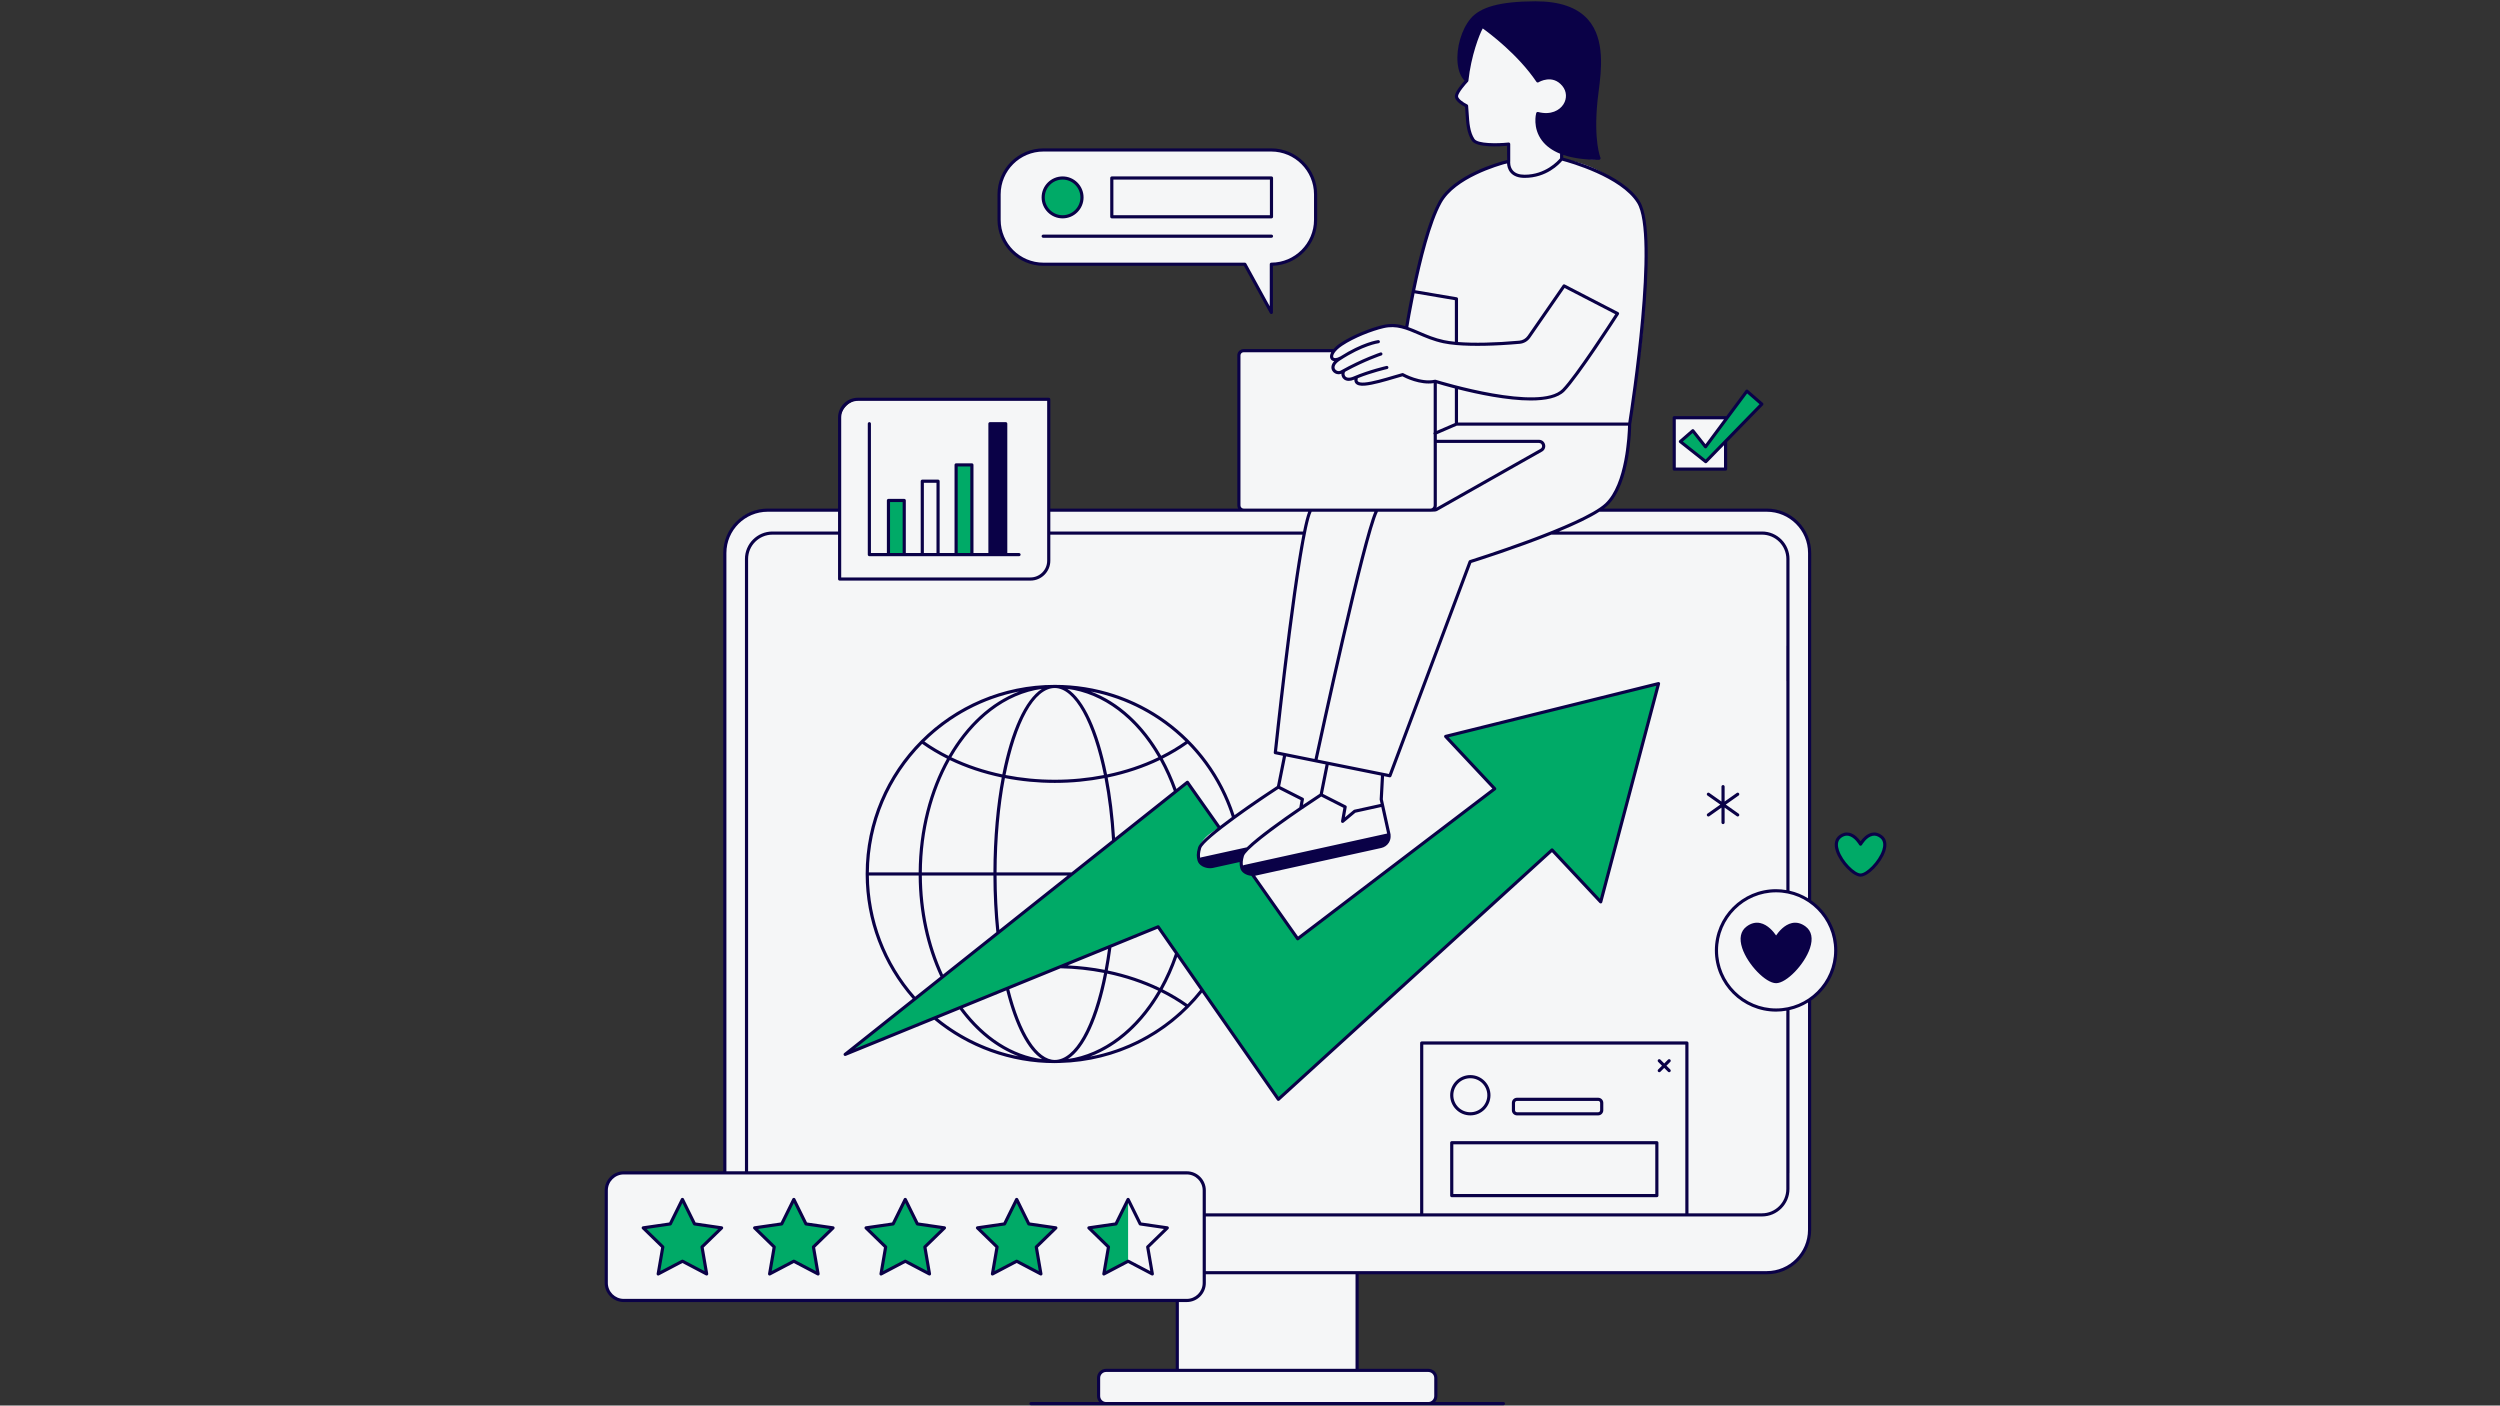<svg xmlns="http://www.w3.org/2000/svg" xmlns:xlink="http://www.w3.org/1999/xlink" width="1366" zoomAndPan="magnify" viewBox="0 0 1024.5 576" height="768" preserveAspectRatio="xMidYMid meet" version="1.0"><rect x="0" y="0" width="1024.5" height="576" fill="#333333" stroke="none"/><defs><clipPath id="e79e7d2cec"><path d="M 248 1 L 753 1 L 753 575.859 L 248 575.859 Z M 248 1 " clip-rule="nonzero"/></clipPath><clipPath id="9559ac81f1"><path d="M 247.691 0.141 L 774 0.141 L 774 575.859 L 247.691 575.859 Z M 247.691 0.141 " clip-rule="nonzero"/></clipPath></defs><g clip-path="url(#e79e7d2cec)"><path fill="#f5f6f7" d="M 707.145 192.23 L 686.098 192.23 L 686.098 171.184 L 707.145 171.184 L 707.145 172.043 L 715.887 160.281 L 722.004 165.605 L 707.145 180.855 Z M 727.844 365.031 C 714.344 365.031 703.402 375.973 703.402 389.473 C 703.402 402.969 714.344 413.91 727.844 413.91 C 741.34 413.91 752.285 402.969 752.285 389.473 C 752.285 375.973 741.34 365.031 727.844 365.031 Z M 520.934 61.449 L 427.625 61.449 C 417.57 61.449 409.426 69.598 409.426 79.648 L 409.426 90.09 C 409.426 100.141 417.57 108.289 427.625 108.289 L 510.145 108.289 L 520.996 128.047 L 520.996 108.285 C 531.016 108.25 539.133 100.117 539.133 90.09 L 539.133 79.648 C 539.133 69.598 530.984 61.449 520.934 61.449 Z M 741.57 261.23 L 741.762 227.637 C 741.82 217.281 733.434 208.855 723.078 208.863 L 679.332 208.902 L 655.645 208.902 C 659.59 205.977 664.223 200.875 665.453 192.535 C 667.695 177.297 667.82 173.797 667.82 173.797 C 667.82 173.797 674.383 137.125 674.277 115.516 C 674.172 93.902 675.098 84.875 669.273 79.988 C 663.453 75.098 654.887 67.309 639.961 65.117 L 639.961 62.531 C 639.961 62.531 651.598 66.449 655.27 64.844 C 654.5 62.199 653.492 57.613 653.512 53.023 C 653.531 48.438 653.434 41.121 655.012 33.031 C 656.59 24.938 655.539 16.133 651.621 10.172 C 647.703 4.207 639.16 0.125 627.281 1.18 C 615.398 2.23 605.301 1.438 600.613 12.012 C 595.93 22.59 597.156 29.48 601.547 33.031 C 597.461 37.734 597.051 38.215 596.848 39.848 C 596.645 41.48 601.102 43.219 601.102 43.219 C 601.102 43.219 601.219 55.848 604.699 58.16 C 608.184 60.477 618.246 59.051 618.246 59.051 L 617.781 66.809 C 617.781 66.809 595.574 70.012 589.012 85.105 C 582.449 100.199 576.398 134.488 576.398 134.488 C 576.398 134.488 572.797 132.262 567.734 133.648 C 562.676 135.035 550.797 138.395 546.25 143.703 L 509.629 143.703 C 508.562 143.703 507.695 144.57 507.695 145.637 L 507.695 207.129 C 507.695 207.926 508.18 208.605 508.863 208.902 L 429.777 208.902 L 429.777 163.637 L 353.324 163.637 C 348.219 163.637 344.078 167.777 344.078 172.883 L 344.078 208.902 L 313.93 208.902 C 304.598 208.902 297.031 216.465 297.031 225.801 L 297.031 480.637 L 255.586 480.637 C 251.641 480.637 248.445 483.832 248.445 487.777 L 248.445 525.793 C 248.445 529.734 251.641 532.934 255.586 532.934 L 482.539 532.934 L 482.539 561.582 L 453.621 561.582 C 451.73 561.582 450.199 563.113 450.199 565.004 L 450.199 571.773 C 450.199 573.664 451.73 575.199 453.621 575.199 L 584.98 575.199 C 586.871 575.199 588.402 573.664 588.402 571.773 L 588.402 565.004 C 588.402 563.113 586.871 561.582 584.98 561.582 L 556.062 561.582 L 556.062 521.551 L 724.672 521.551 C 734.004 521.551 741.57 513.984 741.57 504.652 Z M 741.57 261.23 " fill-opacity="1" fill-rule="nonzero"/></g><path fill="#00aa67" d="M 727.844 402.262 C 722.125 402.262 708.699 385.777 716.133 380.203 C 722.668 375.301 727.844 384.562 727.844 384.562 C 727.844 384.562 733.016 375.301 739.555 380.203 C 746.988 385.777 733.562 402.262 727.844 402.262 Z M 770.84 342.828 C 766.168 339.32 762.465 345.941 762.465 345.941 C 762.465 345.941 758.766 339.32 754.09 342.828 C 748.773 346.812 758.375 358.602 762.465 358.602 C 766.555 358.602 776.156 346.812 770.84 342.828 Z M 370.555 205.09 L 364.09 205.09 L 364.09 227.281 L 370.555 227.281 Z M 398.281 190.52 L 391.816 190.52 L 391.816 227.281 L 398.281 227.281 Z M 508.621 352.465 L 497.211 355.145 C 497.211 355.145 496.258 355.297 494.219 354.754 C 492.176 354.207 491.086 354.211 491.312 348.609 C 491.535 343.008 499.738 339.227 499.738 339.227 L 486.594 320.578 L 346.348 432.094 L 474.609 379.809 L 523.875 450.504 L 636.027 348.312 L 655.977 369.594 L 679.668 280.137 L 592.426 301.785 L 612.531 323.238 L 531.797 384.707 L 513.32 358.496 C 507.832 357.816 508.621 352.465 508.621 352.465 Z M 279.656 491.5 L 284.621 501.562 L 295.727 503.176 L 287.691 511.008 L 289.59 522.07 L 279.656 516.848 L 269.723 522.07 L 271.621 511.008 L 263.582 503.176 L 274.688 501.562 Z M 325.316 491.5 L 330.281 501.562 L 341.387 503.176 L 333.352 511.008 L 335.246 522.07 L 325.316 516.848 L 315.383 522.07 L 317.277 511.008 L 309.242 503.176 L 320.348 501.562 Z M 370.973 491.5 L 375.941 501.562 L 387.047 503.176 L 379.008 511.008 L 380.906 522.07 L 370.973 516.848 L 361.039 522.07 L 362.938 511.008 L 354.902 503.176 L 366.008 501.562 Z M 416.633 491.5 L 421.598 501.562 L 432.703 503.176 L 424.668 511.008 L 426.566 522.07 L 416.633 516.848 L 406.699 522.07 L 408.598 511.008 L 400.562 503.176 L 411.668 501.562 Z M 462.293 491.5 L 462.293 516.848 L 452.359 522.07 L 454.258 511.008 L 446.219 503.176 L 457.324 501.562 Z M 715.887 160.281 L 698.926 183.102 L 693.727 176.508 L 688.625 180.949 L 699.023 189.188 L 722.004 165.605 Z M 443.398 80.895 C 443.398 85.285 439.84 88.844 435.449 88.844 C 431.059 88.844 427.5 85.285 427.5 80.895 C 427.5 76.504 431.059 72.945 435.449 72.945 C 439.84 72.945 443.398 76.504 443.398 80.895 Z M 443.398 80.895 " fill-opacity="1" fill-rule="nonzero"/><g clip-path="url(#9559ac81f1)"><path fill="#0a0147" d="M 742.219 368.941 L 742.219 261.23 L 742.234 226.625 C 742.234 216.582 734.066 208.414 724.023 208.414 L 657.289 208.414 C 657.824 208.008 658.324 207.605 658.734 207.219 C 668.266 198.234 668.469 175.254 668.469 173.844 C 669.07 170.117 680.754 96.641 672.004 82.5 C 665.156 71.43 644.18 65.547 640.609 64.613 L 640.609 63.465 C 644.535 64.812 649.43 65.492 655.27 65.492 C 655.488 65.492 655.691 65.379 655.812 65.195 C 655.93 65.012 655.949 64.781 655.859 64.578 C 655.832 64.516 653.008 57.859 654.656 41.355 C 654.773 40.207 654.938 38.922 655.117 37.531 C 656.219 28.98 657.883 16.059 650.754 7.992 C 646.367 3.039 639.16 0.531 629.32 0.531 C 629.207 0.531 629.094 0.531 628.977 0.531 C 614.781 0.613 606.648 2.82 602.605 7.68 C 598.918 12.105 596.75 19.551 597.324 25.785 C 597.621 28.973 598.605 31.473 600.184 33.07 C 599.094 34.281 596.508 37.312 596.223 39.117 C 595.887 41.266 599.137 43.164 600.379 43.809 C 600.457 44.676 600.512 45.562 600.562 46.461 C 600.809 50.43 601.059 54.535 603.156 57.68 C 605.117 60.621 614.695 60.02 617.598 59.762 L 617.605 65.582 C 614.27 66.418 595.719 71.492 589.594 82.527 C 582.289 95.691 576.777 128.141 575.879 133.633 C 573.016 132.758 570.098 132.402 566.688 133.203 C 561.84 134.336 554.312 137.238 549.312 140.586 C 548.031 141.441 547.102 142.289 546.422 143.09 C 546.363 143.074 546.312 143.055 546.25 143.055 L 509.629 143.055 C 508.207 143.055 507.047 144.215 507.047 145.637 L 507.047 207.129 C 507.047 207.598 507.184 208.035 507.402 208.414 L 430.426 208.414 L 430.426 163.637 C 430.426 163.277 430.137 162.988 429.777 162.988 L 351.57 162.988 C 347.082 162.988 343.43 166.641 343.43 171.129 L 343.43 208.414 L 314.598 208.414 C 304.555 208.414 296.383 216.582 296.383 226.625 L 296.383 479.988 L 255.621 479.988 C 251.305 479.988 247.797 483.496 247.797 487.812 L 247.797 525.758 C 247.797 530.07 251.305 533.582 255.621 533.582 L 481.809 533.582 L 481.809 560.934 L 453.289 560.934 C 451.227 560.934 449.551 562.609 449.551 564.672 L 449.551 572.105 C 449.551 573.047 449.91 573.895 450.48 574.551 L 422.492 574.551 C 422.133 574.551 421.844 574.84 421.844 575.199 C 421.844 575.559 422.133 575.848 422.492 575.848 L 616.109 575.848 C 616.469 575.848 616.758 575.559 616.758 575.199 C 616.758 574.84 616.469 574.551 616.109 574.551 L 588.117 574.551 C 588.691 573.895 589.051 573.047 589.051 572.105 L 589.051 564.672 C 589.051 562.609 587.371 560.934 585.312 560.934 L 556.793 560.934 L 556.793 522.199 L 724.004 522.199 C 734.047 522.199 742.219 514.027 742.219 503.984 L 742.219 410.078 C 742.219 410.055 742.207 410.035 742.207 410.012 C 748.68 405.469 752.934 397.965 752.934 389.473 C 752.934 380.984 748.688 373.484 742.219 368.941 Z M 655.473 209.711 L 724.023 209.711 C 733.352 209.711 740.941 217.297 740.941 226.625 L 740.922 261.227 C 740.922 261.227 740.922 261.23 740.922 261.23 L 740.922 368.102 C 738.613 366.684 736.066 365.621 733.344 365.008 L 733.344 229.078 C 733.344 222.863 728.289 217.809 722.074 217.809 L 638.902 217.809 C 645.434 215.098 651.43 212.281 655.438 209.703 C 655.453 209.703 655.461 209.711 655.473 209.711 Z M 732.047 414.938 C 732.043 414.965 732.027 414.992 732.027 415.023 L 732.027 487.238 C 732.027 492.738 727.555 497.211 722.055 497.211 L 691.938 497.211 L 691.938 427.426 C 691.938 427.066 691.648 426.777 691.289 426.777 L 582.613 426.777 C 582.254 426.777 581.965 427.066 581.965 427.426 L 581.965 497.211 L 494.152 497.211 L 494.152 487.812 C 494.152 483.496 490.641 479.988 486.328 479.988 L 306.574 479.988 L 306.574 229.078 C 306.574 223.578 311.047 219.105 316.547 219.105 L 343.43 219.105 L 343.43 237.281 C 343.43 237.641 343.719 237.93 344.078 237.93 L 422.289 237.93 C 426.777 237.93 430.426 234.277 430.426 229.789 L 430.426 219.105 L 533.738 219.105 C 528.75 244.531 522.305 305.281 521.98 308.363 C 521.945 308.699 522.168 309.004 522.496 309.07 L 525.766 309.73 L 523.293 322.137 C 521.227 323.484 513.371 328.645 505.914 334.047 C 495.469 302.078 465.988 280.656 432.25 280.656 C 389.516 280.656 354.746 315.422 354.746 358.156 C 354.746 377.012 361.59 395.129 374.008 409.27 L 345.941 431.586 C 345.691 431.785 345.625 432.141 345.785 432.422 C 345.949 432.699 346.293 432.812 346.59 432.691 L 382.887 417.898 C 396.73 429.352 414.242 435.66 432.25 435.66 C 432.965 435.66 433.676 435.637 434.383 435.602 C 457.254 434.988 478.324 424.574 492.602 406.758 L 523.344 450.875 C 523.449 451.027 523.617 451.125 523.801 451.148 C 523.828 451.148 523.852 451.148 523.875 451.148 C 524.035 451.148 524.191 451.09 524.312 450.98 L 635.996 349.219 L 655.504 370.039 C 655.664 370.211 655.91 370.281 656.137 370.223 C 656.363 370.168 656.543 369.988 656.602 369.762 L 680.297 280.305 C 680.352 280.082 680.293 279.848 680.129 279.684 C 679.969 279.52 679.734 279.453 679.512 279.508 L 592.273 301.156 C 592.047 301.215 591.871 301.383 591.805 301.602 C 591.742 301.824 591.797 302.062 591.953 302.23 L 611.566 323.156 L 531.938 383.785 L 514.363 358.852 C 514.441 358.836 514.527 358.844 514.605 358.824 L 566.043 347.5 C 567.328 347.215 568.426 346.449 569.133 345.344 C 569.738 344.398 569.973 343.297 569.859 342.199 C 569.875 342.113 569.875 342.023 569.855 341.934 C 569.848 341.898 569.828 341.871 569.816 341.84 C 569.805 341.773 569.805 341.703 569.789 341.637 L 567.184 329.801 C 567.184 329.801 567.184 329.801 567.184 329.797 L 566.684 327.531 L 567.191 318.09 L 569.457 318.547 C 569.5 318.559 569.543 318.562 569.586 318.562 C 569.852 318.562 570.094 318.398 570.191 318.141 L 602.961 230.691 C 605.543 229.879 621.352 224.863 635.746 219.098 C 635.762 219.098 635.773 219.105 635.789 219.105 L 722.074 219.105 C 727.57 219.105 732.047 223.578 732.047 229.078 L 732.047 264.609 C 732.043 264.641 732.027 264.668 732.027 264.699 L 732.027 279.027 C 732.027 279.059 732.043 279.086 732.047 279.117 L 732.047 364.762 C 730.676 364.531 729.277 364.383 727.844 364.383 C 714.008 364.383 702.754 375.637 702.754 389.473 C 702.754 403.305 714.008 414.559 727.844 414.559 C 729.277 414.559 730.676 414.41 732.047 414.18 Z M 690.641 497.211 L 583.262 497.211 L 583.262 428.074 L 690.641 428.074 Z M 563.234 209.711 C 557.863 222.137 540.547 302.387 538.695 311.016 L 523.332 307.914 C 524.156 300.18 532.883 219.355 537.504 209.711 Z M 613.004 322.793 L 593.656 302.148 L 678.762 281.031 L 655.648 368.301 L 636.504 347.867 C 636.262 347.609 635.855 347.59 635.594 347.832 L 523.984 449.527 L 475.141 379.438 C 474.969 379.188 474.645 379.09 474.367 379.207 L 434.27 395.551 C 434.266 395.551 434.266 395.555 434.262 395.555 L 350.289 429.785 L 486.461 321.512 L 498.98 339.273 C 494.699 342.668 491.449 345.668 490.98 347.266 C 490.207 349.898 490.402 351.188 490.738 352.602 C 491.223 354.613 493.645 355.797 495.863 355.797 C 496.281 355.797 496.691 355.754 497.078 355.672 L 507.984 353.27 C 507.945 354.223 508.082 354.977 508.27 355.754 C 508.711 357.598 510.773 358.734 512.824 358.914 L 531.27 385.082 C 531.371 385.227 531.523 385.324 531.699 385.348 C 531.871 385.379 532.051 385.332 532.191 385.223 L 612.922 323.75 C 613.066 323.641 613.16 323.473 613.176 323.289 C 613.191 323.105 613.129 322.926 613.004 322.793 Z M 412.375 405.875 C 416.07 420.551 421.242 430.348 427.055 434.02 C 414.855 432.41 403.488 425.137 394.547 413.145 Z M 393.305 413.652 C 400.148 422.926 408.422 429.461 417.426 432.887 C 405.328 430.484 393.914 425.172 384.262 417.336 Z M 413.586 405.383 L 434.633 396.805 C 440.719 396.938 446.691 397.586 452.449 398.711 C 448.16 420.695 440.59 434.363 432.25 434.363 C 425.086 434.363 418.129 423.535 413.586 405.383 Z M 453.965 397.711 C 454.52 394.723 455.02 391.594 455.453 388.316 L 474.375 380.602 L 481.492 390.82 C 479.781 395.859 477.691 400.559 475.289 404.863 C 468.719 401.699 461.531 399.297 453.965 397.711 Z M 474.648 405.992 C 465.539 421.699 452.191 431.93 437.648 433.977 C 444.441 429.664 450.184 417.215 453.723 398.984 C 461.148 400.539 468.199 402.895 474.648 405.992 Z M 452.691 397.438 C 447.777 396.477 442.707 395.867 437.543 395.617 L 454.066 388.883 C 453.66 391.852 453.203 394.707 452.691 397.438 Z M 475.809 406.566 C 479.312 408.316 482.629 410.289 485.723 412.469 C 475.004 423.09 461.48 430.176 446.699 432.984 C 458.141 428.691 468.375 419.414 475.809 406.566 Z M 486.66 411.539 C 483.477 409.281 480.059 407.25 476.453 405.441 C 478.738 401.34 480.734 396.883 482.406 392.129 L 491.832 405.656 C 490.195 407.719 488.469 409.68 486.66 411.539 Z M 506.016 335.59 C 511.812 331.355 518.457 326.836 523.914 323.277 L 532.992 327.875 L 532.465 330.871 C 525.215 335.816 515.473 342.754 510.949 347.227 L 492.188 351.359 C 492.047 351.387 491.938 351.469 491.848 351.57 C 491.672 350.57 491.672 349.508 492.223 347.629 C 492.773 345.762 498.707 340.918 505.984 335.609 C 505.996 335.602 506.004 335.598 506.016 335.59 Z M 500 338.473 L 487.121 320.203 C 487.02 320.059 486.863 319.961 486.688 319.938 C 486.504 319.914 486.328 319.961 486.191 320.07 L 482.102 323.32 C 480.488 318.871 478.605 314.707 476.488 310.859 C 480.094 309.047 483.516 307.008 486.707 304.738 C 494.812 313.016 501.09 323.227 504.816 334.844 C 503.152 336.066 501.527 337.285 500 338.473 Z M 386.438 399.383 C 380.852 387.273 377.855 373.281 377.77 358.805 L 407.102 358.805 C 407.121 366.73 407.523 374.531 408.297 382.004 Z M 410.512 318.613 C 408.371 329.953 407.137 343.211 407.098 357.508 L 377.766 357.508 C 377.867 340.18 382.133 324.219 389.223 311.473 C 395.789 314.637 402.961 317.031 410.512 318.613 Z M 389.859 310.34 C 398.812 294.848 412.008 284.344 426.953 282.316 C 420.051 286.707 414.27 299.559 410.754 317.34 C 403.344 315.789 396.305 313.441 389.859 310.34 Z M 409.512 381.039 C 408.797 373.863 408.418 366.398 408.398 358.805 L 437.473 358.805 Z M 439.105 357.508 L 408.395 357.508 C 408.434 343.391 409.676 330.176 411.812 318.871 C 418.395 320.156 425.246 320.836 432.25 320.836 C 439.234 320.836 446.066 320.16 452.629 318.883 C 454.109 326.57 455.18 335.145 455.711 344.305 Z M 456.945 343.32 C 456.391 334.406 455.355 326.09 453.926 318.625 C 461.52 317.043 468.73 314.637 475.332 311.449 C 477.492 315.363 479.406 319.617 481.031 324.172 Z M 453.668 317.355 C 450.086 299.469 444.223 286.648 437.406 282.297 C 452.199 284.219 465.543 294.352 474.695 310.316 C 468.215 313.441 461.133 315.801 453.668 317.355 Z M 475.852 309.73 C 468.48 296.844 458.414 287.664 447.031 283.383 C 461.859 286.273 475.273 293.449 485.777 303.809 C 482.672 306 479.352 307.973 475.852 309.73 Z M 452.379 317.609 C 445.898 318.871 439.148 319.539 432.25 319.539 C 425.332 319.539 418.562 318.867 412.066 317.598 C 416.293 296.203 423.758 281.953 432.25 281.953 C 440.484 281.953 448.066 296.164 452.379 317.609 Z M 388.719 309.762 C 385.23 308.02 381.922 306.059 378.828 303.879 C 389.281 293.59 402.676 286.293 417.629 283.375 C 406.074 287.738 396.008 297.133 388.719 309.762 Z M 377.898 304.812 C 381.078 307.066 384.488 309.09 388.078 310.891 C 380.891 323.824 376.574 339.977 376.469 357.508 L 356.059 357.508 C 356.234 337.012 364.535 318.426 377.898 304.812 Z M 376.465 358.805 C 376.551 373.582 379.629 387.875 385.383 400.223 L 375.023 408.461 C 362.926 394.715 356.215 377.133 356.059 358.805 Z M 509.715 354.512 C 509.574 354.543 509.465 354.625 509.379 354.723 C 509.199 353.723 509.203 352.664 509.754 350.785 C 509.918 350.223 510.578 349.391 511.605 348.359 C 511.629 348.34 511.645 348.316 511.668 348.297 C 516.844 343.141 531.223 333.094 541.441 326.43 L 550.52 331.031 L 549.559 336.48 C 549.512 336.746 549.637 337.02 549.875 337.152 C 549.973 337.211 550.086 337.242 550.199 337.242 C 550.348 337.242 550.496 337.191 550.613 337.09 L 555.449 333.047 L 566.059 330.711 L 568.449 341.578 Z M 565.906 317.879 L 565.387 327.551 C 565.383 327.609 565.387 327.668 565.398 327.723 L 565.781 329.445 L 555.016 331.816 C 554.914 331.84 554.82 331.883 554.738 331.953 L 551.145 334.957 L 551.879 330.781 C 551.93 330.504 551.789 330.223 551.535 330.09 L 542.133 325.328 L 544.492 313.508 L 565.918 317.832 C 565.914 317.848 565.906 317.863 565.906 317.879 Z M 540.82 325.289 C 539.766 325.977 537.203 327.66 533.957 329.855 L 534.352 327.629 C 534.402 327.348 534.262 327.066 534.008 326.938 L 524.605 322.172 L 527.039 309.984 L 539.055 312.41 C 539.055 312.41 539.059 312.41 539.059 312.414 C 539.059 312.414 539.059 312.414 539.062 312.414 L 543.223 313.254 Z M 657.848 206.277 C 648.531 215.059 602.734 229.402 602.273 229.547 C 602.082 229.605 601.93 229.75 601.859 229.938 L 569.172 317.168 L 539.965 311.273 C 541.719 303.121 559.809 219.422 564.664 209.711 L 586.234 209.711 C 587.789 209.711 588.496 209.621 588.93 209.375 L 631.934 185.055 C 632.969 184.469 633.461 183.301 633.16 182.152 C 632.855 181 631.855 180.227 630.664 180.227 L 588.816 180.227 L 588.816 177.965 L 596.98 174.445 L 667.164 174.445 C 667.074 178.312 666.203 198.395 657.848 206.277 Z M 596.199 159.191 L 596.199 173.371 L 588.816 176.555 L 588.816 157.133 C 590.129 157.527 592.762 158.301 596.199 159.191 Z M 588.816 181.523 L 630.664 181.523 C 631.395 181.523 631.785 182.02 631.906 182.48 C 632.027 182.945 631.93 183.566 631.297 183.926 L 588.637 208.051 C 588.75 207.766 588.816 207.457 588.816 207.129 Z M 604.234 56.961 C 602.332 54.105 602.09 50.18 601.859 46.383 C 601.797 45.348 601.734 44.32 601.637 43.328 C 601.617 43.102 601.477 42.902 601.273 42.805 C 599.605 42 597.336 40.391 597.504 39.32 C 597.738 37.816 600.52 34.59 601.57 33.477 C 601.59 33.457 601.594 33.434 601.609 33.418 C 601.641 33.375 601.668 33.332 601.688 33.285 C 601.703 33.25 601.711 33.219 601.719 33.184 C 601.727 33.152 601.742 33.129 601.746 33.102 C 602.859 22.809 606.266 14.062 607.625 11.648 C 610.281 13.551 622.098 22.363 629.621 33.523 C 629.816 33.812 630.199 33.898 630.5 33.715 C 630.73 33.574 636.238 30.297 640.281 35.266 C 642.055 37.438 642.211 40.383 640.684 42.766 C 639.133 45.18 635.594 47.27 630.324 45.902 C 629.969 45.809 629.625 46.016 629.535 46.359 C 629.469 46.605 627.941 52.426 631.941 57.66 C 633.668 59.922 636.133 61.699 639.312 62.984 C 639.312 63 639.312 63.016 639.312 63.031 L 639.312 64.891 C 638.453 65.926 633.359 71.602 624.785 71.602 C 622.621 71.602 621.023 71.035 620.031 69.918 C 618.648 68.363 618.887 66.191 618.895 66.094 L 618.895 59.051 C 618.895 58.867 618.816 58.691 618.684 58.566 C 618.562 58.461 618.406 58.402 618.246 58.402 C 618.227 58.402 618.203 58.402 618.18 58.406 C 613.488 58.898 605.555 58.941 604.234 56.961 Z M 590.73 83.156 C 596.344 73.039 613.66 67.965 617.586 66.93 C 617.633 67.898 617.898 69.461 619.051 70.77 C 620.297 72.18 622.227 72.898 624.785 72.898 C 633.723 72.898 638.98 67.309 640.203 65.852 C 643.316 66.676 664.344 72.574 670.902 83.18 C 679.051 96.355 668.352 166.238 667.27 173.148 L 597.496 173.148 L 597.496 159.523 C 605.688 161.598 617.637 164.121 627.258 164.121 C 633.324 164.121 638.469 163.117 641.16 160.367 C 647.066 154.32 662.742 129.887 663.406 128.852 C 663.508 128.699 663.535 128.508 663.488 128.332 C 663.441 128.156 663.32 128.008 663.16 127.926 L 641.254 116.594 C 640.965 116.441 640.609 116.531 640.426 116.801 L 626.02 137.641 C 625.238 138.766 624.02 139.48 622.668 139.602 C 612.715 140.492 603.926 140.676 597.496 140.16 L 597.496 122.465 C 597.496 122.148 597.27 121.879 596.957 121.824 L 579.949 118.93 C 582.422 106.953 586.277 91.18 590.73 83.156 Z M 579.688 120.203 L 596.199 123.012 L 596.199 140.043 C 594.527 139.875 593.031 139.656 591.75 139.383 C 587.863 138.559 584.703 137.195 581.648 135.879 C 580.094 135.211 578.609 134.57 577.129 134.043 C 577.402 132.375 578.305 127.004 579.688 120.203 Z M 550.035 141.664 C 554.906 138.402 562.25 135.574 566.984 134.465 C 572.234 133.23 576.359 135.008 581.133 137.066 C 584.102 138.348 587.465 139.801 591.48 140.652 C 592.996 140.977 594.805 141.223 596.848 141.402 C 603.414 141.98 612.488 141.812 622.785 140.895 C 624.52 140.738 626.086 139.82 627.086 138.375 L 641.164 118.008 L 661.934 128.75 C 659.438 132.613 645.543 154.023 640.23 159.461 C 631.219 168.68 590.27 156.227 588.43 155.66 C 588.414 155.652 588.402 155.652 588.387 155.645 C 588.375 155.645 588.344 155.633 588.34 155.633 C 588.328 155.629 588.32 155.633 588.309 155.629 C 588.262 155.621 588.219 155.602 588.168 155.602 C 588.137 155.602 588.109 155.617 588.078 155.621 C 588.055 155.621 588.031 155.613 588.008 155.617 C 582.16 156.906 575.188 153.008 575.121 152.969 C 574.973 152.883 574.801 152.863 574.637 152.902 C 573.715 153.141 572.465 153.512 571.043 153.934 C 567.414 155.012 562.445 156.488 559.215 156.754 C 557.824 156.867 556.824 156.688 556.477 156.258 C 556.277 156.016 556.258 155.629 556.41 155.109 C 556.422 155.07 556.418 155.031 556.422 154.992 C 562.223 152.648 568.398 151.246 568.465 151.23 C 568.816 151.152 569.035 150.805 568.957 150.457 C 568.879 150.105 568.527 149.891 568.184 149.965 C 568.109 149.98 560.941 151.609 554.711 154.301 C 552.969 155.051 551.68 154.93 551.172 153.973 C 550.832 153.328 550.992 152.527 551.355 152.297 C 551.375 152.285 551.387 152.266 551.402 152.25 C 559.531 147.844 566.016 145.699 566.086 145.676 C 566.426 145.566 566.609 145.199 566.5 144.859 C 566.387 144.516 566.023 144.332 565.684 144.445 C 565.609 144.469 558.293 146.883 549.426 151.859 C 548.551 152.352 547.516 151.953 547.102 151.273 C 546.504 150.289 547.242 148.945 549.035 147.766 C 558.469 141.543 564.855 140.672 564.918 140.66 C 565.273 140.617 565.527 140.293 565.48 139.938 C 565.438 139.582 565.086 139.332 564.758 139.375 C 564.496 139.406 558.43 140.234 549.227 146.102 C 549.203 146.113 549.176 146.113 549.152 146.125 C 547.707 146.918 546.684 146.895 546.422 146.461 C 546.004 145.777 546.867 143.781 550.035 141.664 Z M 508.344 207.129 L 508.344 145.637 C 508.344 144.93 508.922 144.352 509.629 144.352 L 545.52 144.352 C 544.918 145.48 544.898 146.453 545.312 147.133 C 545.57 147.559 546.051 147.906 546.742 148.012 C 545.387 149.504 545.391 150.957 545.996 151.949 C 546.555 152.863 547.555 153.375 548.582 153.375 C 548.957 153.375 549.328 153.281 549.688 153.137 C 549.68 153.621 549.785 154.125 550.027 154.582 C 550.258 155.012 551.004 156.086 552.723 156.086 C 553.352 156.086 554.117 155.934 555.027 155.566 C 554.996 156.152 555.133 156.664 555.469 157.074 C 556.129 157.887 557.391 158.207 559.324 158.047 C 562.688 157.77 567.73 156.27 571.414 155.176 C 572.691 154.793 573.832 154.457 574.715 154.223 C 575.98 154.902 581.949 157.867 587.52 157.016 L 587.52 177.191 C 587.367 177.375 587.312 177.633 587.414 177.867 C 587.438 177.918 587.484 177.949 587.52 177.992 L 587.52 207.129 C 587.52 207.836 586.945 208.414 586.234 208.414 L 509.629 208.414 C 508.922 208.414 508.344 207.836 508.344 207.129 Z M 509.629 209.711 L 536.098 209.711 C 535.449 211.355 534.742 214.16 533.996 217.809 L 430.426 217.809 L 430.426 209.711 Z M 344.727 171.129 C 344.727 167.355 347.797 164.285 351.57 164.285 L 429.129 164.285 L 429.129 229.789 C 429.129 233.562 426.059 236.633 422.289 236.633 L 344.727 236.633 Z M 297.68 226.625 C 297.68 217.297 305.27 209.711 314.598 209.711 L 343.43 209.711 L 343.43 217.809 L 316.547 217.809 C 310.332 217.809 305.277 222.863 305.277 229.078 L 305.277 479.988 L 297.68 479.988 Z M 249.094 525.758 L 249.094 487.812 C 249.094 484.215 252.02 481.285 255.621 481.285 L 486.328 481.285 C 489.926 481.285 492.855 484.215 492.855 487.812 L 492.855 525.758 C 492.855 529.355 489.926 532.285 486.328 532.285 L 255.621 532.285 C 252.02 532.285 249.094 529.355 249.094 525.758 Z M 587.754 564.672 L 587.754 572.105 C 587.754 573.453 586.66 574.551 585.312 574.551 L 453.289 574.551 C 451.941 574.551 450.848 573.453 450.848 572.105 L 450.848 564.672 C 450.848 563.324 451.941 562.23 453.289 562.23 L 585.312 562.23 C 586.66 562.23 587.754 563.324 587.754 564.672 Z M 555.496 560.934 L 483.102 560.934 L 483.102 533.582 L 486.328 533.582 C 490.641 533.582 494.152 530.07 494.152 525.758 L 494.152 522.199 L 555.496 522.199 Z M 740.922 503.984 C 740.922 513.312 733.332 520.902 724.004 520.902 L 494.152 520.902 L 494.152 498.508 L 722.055 498.508 C 728.27 498.508 733.324 493.453 733.324 487.238 L 733.324 480.723 C 733.328 480.695 733.344 480.668 733.344 480.637 L 733.344 413.934 C 736.066 413.32 738.613 412.258 740.922 410.84 Z M 727.844 413.262 C 714.727 413.262 704.051 402.59 704.051 389.473 C 704.051 376.352 714.727 365.68 727.844 365.68 C 740.961 365.68 751.637 376.352 751.637 389.473 C 751.637 402.59 740.961 413.262 727.844 413.262 Z M 427.621 108.938 L 509.762 108.938 L 520.426 128.359 C 520.543 128.566 520.762 128.695 520.996 128.695 C 521.047 128.695 521.102 128.688 521.156 128.672 C 521.441 128.602 521.645 128.34 521.645 128.047 L 521.645 108.918 C 531.703 108.543 539.781 100.23 539.781 90.09 L 539.781 79.648 C 539.781 69.254 531.324 60.801 520.934 60.801 L 427.621 60.801 C 417.23 60.801 408.777 69.254 408.777 79.648 L 408.777 90.09 C 408.777 100.48 417.23 108.938 427.621 108.938 Z M 410.074 79.648 C 410.074 69.969 417.945 62.098 427.621 62.098 L 520.934 62.098 C 530.609 62.098 538.484 69.969 538.484 79.648 L 538.484 90.09 C 538.484 99.734 530.637 107.605 520.992 107.637 C 520.637 107.637 520.348 107.926 520.348 108.285 L 520.348 125.52 L 510.715 107.977 C 510.602 107.77 510.383 107.641 510.145 107.641 L 427.621 107.641 C 417.945 107.641 410.074 99.766 410.074 90.09 Z M 356.266 227.93 L 417.594 227.93 C 417.949 227.93 418.242 227.641 418.242 227.281 C 418.242 226.926 417.949 226.633 417.594 226.633 L 412.793 226.633 L 412.793 173.637 C 412.793 173.277 412.504 172.988 412.145 172.988 L 405.684 172.988 C 405.324 172.988 405.035 173.277 405.035 173.637 L 405.035 226.633 L 398.93 226.633 L 398.93 190.52 C 398.93 190.16 398.641 189.871 398.281 189.871 L 391.816 189.871 C 391.461 189.871 391.168 190.16 391.168 190.52 L 391.168 226.633 L 385.066 226.633 L 385.066 197.191 C 385.066 196.832 384.777 196.543 384.418 196.543 L 377.953 196.543 C 377.598 196.543 377.305 196.832 377.305 197.191 L 377.305 226.633 L 371.203 226.633 L 371.203 205.09 C 371.203 204.73 370.914 204.441 370.555 204.441 L 364.09 204.441 C 363.73 204.441 363.441 204.73 363.441 205.09 L 363.441 226.633 L 356.914 226.633 L 356.914 173.637 C 356.914 173.277 356.625 172.988 356.266 172.988 C 355.906 172.988 355.617 173.277 355.617 173.637 L 355.617 227.281 C 355.617 227.641 355.906 227.93 356.266 227.93 Z M 392.465 191.168 L 397.633 191.168 L 397.633 226.633 L 392.465 226.633 Z M 378.602 197.84 L 383.77 197.84 L 383.77 226.633 L 378.602 226.633 Z M 364.738 205.738 L 369.906 205.738 L 369.906 226.633 L 364.738 226.633 Z M 686.098 192.879 L 707.145 192.879 C 707.504 192.879 707.793 192.59 707.793 192.23 L 707.793 181.117 L 722.469 166.059 C 722.59 165.93 722.656 165.758 722.652 165.578 C 722.645 165.402 722.562 165.234 722.43 165.117 L 716.309 159.793 C 716.172 159.672 715.992 159.617 715.816 159.637 C 715.637 159.656 715.473 159.75 715.363 159.895 L 707.41 170.598 C 707.328 170.559 707.238 170.535 707.145 170.535 L 686.098 170.535 C 685.738 170.535 685.449 170.824 685.449 171.184 L 685.449 192.23 C 685.449 192.59 685.738 192.879 686.098 192.879 Z M 715.988 161.23 L 721.059 165.645 L 698.965 188.316 L 689.637 180.926 L 693.641 177.445 L 698.418 183.504 C 698.543 183.66 698.773 183.727 698.934 183.75 C 699.137 183.746 699.324 183.652 699.445 183.488 Z M 686.742 171.832 L 706.492 171.832 L 698.91 182.035 L 694.234 176.109 C 694.125 175.969 693.965 175.883 693.789 175.863 C 693.609 175.844 693.438 175.906 693.301 176.02 L 688.199 180.457 C 688.055 180.586 687.973 180.77 687.977 180.961 C 687.98 181.156 688.07 181.336 688.223 181.453 L 698.617 189.695 C 698.738 189.789 698.879 189.836 699.023 189.836 C 699.191 189.836 699.359 189.77 699.484 189.641 L 706.496 182.449 L 706.496 191.582 L 686.742 191.582 Z M 739.941 379.684 C 738.145 378.336 736.27 377.859 734.363 378.262 C 731.215 378.93 728.867 381.844 727.844 383.348 C 726.816 381.844 724.469 378.93 721.32 378.262 C 719.418 377.855 717.543 378.336 715.746 379.684 C 713.266 381.547 712.648 384.613 713.965 388.562 C 716.199 395.266 723.594 402.91 727.844 402.91 C 732.094 402.91 739.484 395.266 741.723 388.562 C 743.039 384.613 742.422 381.547 739.941 379.684 Z M 771.227 342.309 C 769.898 341.312 768.504 340.957 767.09 341.258 C 764.926 341.719 763.281 343.613 762.465 344.754 C 761.648 343.613 760.008 341.719 757.84 341.258 C 756.426 340.957 755.031 341.312 753.703 342.309 C 751.887 343.672 751.41 346 752.363 348.863 C 753.984 353.719 759.363 359.25 762.465 359.25 C 765.566 359.25 770.949 353.719 772.566 348.863 C 773.52 346 773.047 343.672 771.227 342.309 Z M 771.336 348.453 C 769.809 353.039 764.82 357.953 762.465 357.953 C 760.109 357.953 755.125 353.039 753.598 348.453 C 753.055 346.832 752.77 344.629 754.48 343.348 C 755.277 342.746 756.066 342.453 756.867 342.453 C 757.098 342.453 757.332 342.477 757.566 342.523 C 760.074 343.055 761.883 346.227 761.898 346.258 C 762.016 346.465 762.23 346.59 762.465 346.59 C 762.699 346.59 762.918 346.465 763.031 346.258 C 763.047 346.227 764.844 343.059 767.359 342.527 C 768.406 342.305 769.418 342.57 770.449 343.348 C 772.16 344.629 771.875 346.832 771.336 348.453 Z M 295.82 502.535 L 285.051 500.969 L 280.238 491.211 C 280.02 490.77 279.293 490.77 279.074 491.211 L 274.258 500.969 L 263.488 502.535 C 263.246 502.57 263.043 502.742 262.969 502.977 C 262.891 503.211 262.953 503.469 263.133 503.641 L 270.926 511.234 L 269.082 521.961 C 269.043 522.203 269.141 522.449 269.34 522.594 C 269.453 522.676 269.59 522.719 269.723 522.719 C 269.828 522.719 269.93 522.695 270.023 522.645 L 279.656 517.578 L 289.285 522.645 C 289.504 522.762 289.77 522.742 289.969 522.594 C 290.168 522.449 290.27 522.203 290.227 521.961 L 288.387 511.234 L 296.18 503.641 C 296.355 503.469 296.418 503.211 296.344 502.977 C 296.266 502.742 296.066 502.57 295.82 502.535 Z M 287.238 510.543 C 287.086 510.695 287.016 510.906 287.051 511.121 L 288.727 520.887 L 279.957 516.273 C 279.863 516.227 279.758 516.199 279.656 516.199 C 279.551 516.199 279.449 516.227 279.355 516.273 L 270.582 520.887 L 272.258 511.121 C 272.297 510.906 272.227 510.695 272.07 510.543 L 264.977 503.629 L 274.781 502.203 C 274.992 502.172 275.176 502.039 275.27 501.848 L 279.656 492.965 L 284.039 501.848 C 284.133 502.039 284.316 502.172 284.527 502.203 L 294.336 503.629 Z M 341.48 502.535 L 330.711 500.969 L 325.895 491.211 C 325.68 490.77 324.949 490.77 324.734 491.211 L 319.918 500.969 L 309.148 502.535 C 308.906 502.57 308.703 502.742 308.625 502.977 C 308.551 503.211 308.613 503.469 308.789 503.641 L 316.582 511.234 L 314.742 521.961 C 314.699 522.203 314.801 522.449 315 522.594 C 315.113 522.676 315.246 522.719 315.383 522.719 C 315.484 522.719 315.59 522.695 315.684 522.645 L 325.316 517.578 L 334.945 522.645 C 335.164 522.762 335.43 522.742 335.629 522.594 C 335.828 522.449 335.93 522.203 335.887 521.961 L 334.047 511.234 L 341.84 503.641 C 342.016 503.469 342.078 503.211 342.004 502.977 C 341.926 502.742 341.723 502.57 341.48 502.535 Z M 332.898 510.543 C 332.746 510.695 332.676 510.906 332.711 511.121 L 334.387 520.887 L 325.617 516.273 C 325.523 516.227 325.418 516.199 325.316 516.199 C 325.211 516.199 325.105 516.227 325.012 516.273 L 316.242 520.887 L 317.918 511.121 C 317.953 510.906 317.883 510.695 317.73 510.543 L 310.637 503.629 L 320.441 502.203 C 320.652 502.172 320.836 502.039 320.93 501.848 L 325.316 492.965 L 329.699 501.848 C 329.793 502.039 329.977 502.172 330.188 502.203 L 339.992 503.629 Z M 387.141 502.535 L 376.371 500.969 L 371.555 491.211 C 371.336 490.77 370.609 490.77 370.391 491.211 L 365.578 500.969 L 354.809 502.535 C 354.562 502.57 354.363 502.742 354.285 502.977 C 354.211 503.211 354.273 503.469 354.449 503.641 L 362.242 511.234 L 360.402 521.961 C 360.359 522.203 360.461 522.449 360.66 522.594 C 360.773 522.676 360.906 522.719 361.039 522.719 C 361.145 522.719 361.246 522.695 361.344 522.645 L 370.973 517.578 L 380.605 522.645 C 380.824 522.762 381.086 522.742 381.289 522.594 C 381.488 522.449 381.586 522.203 381.547 521.961 L 379.707 511.234 L 387.496 503.641 C 387.676 503.469 387.738 503.211 387.664 502.977 C 387.586 502.742 387.383 502.57 387.141 502.535 Z M 378.559 510.543 C 378.406 510.695 378.336 510.906 378.371 511.121 L 380.047 520.887 L 371.273 516.273 C 371.18 516.227 371.078 516.199 370.973 516.199 C 370.871 516.199 370.766 516.227 370.672 516.273 L 361.902 520.887 L 363.578 511.121 C 363.613 510.906 363.543 510.695 363.391 510.543 L 356.293 503.629 L 366.102 502.203 C 366.312 502.172 366.496 502.039 366.59 501.848 L 370.973 492.965 L 375.359 501.848 C 375.453 502.039 375.637 502.172 375.848 502.203 L 385.652 503.629 Z M 432.797 502.535 L 422.031 500.969 L 417.215 491.211 C 416.996 490.77 416.27 490.77 416.051 491.211 L 411.234 500.969 L 400.469 502.535 C 400.223 502.57 400.02 502.742 399.945 502.977 C 399.867 503.211 399.934 503.469 400.109 503.641 L 407.902 511.234 L 406.062 521.961 C 406.02 522.203 406.117 522.449 406.32 522.594 C 406.43 522.676 406.566 522.719 406.699 522.719 C 406.805 522.719 406.906 522.695 407 522.645 L 416.633 517.578 L 426.266 522.645 C 426.48 522.762 426.746 522.742 426.945 522.594 C 427.148 522.449 427.246 522.203 427.207 521.961 L 425.367 511.234 L 433.156 503.641 C 433.332 503.469 433.398 503.211 433.32 502.977 C 433.246 502.742 433.043 502.57 432.797 502.535 Z M 424.219 510.543 C 424.062 510.695 423.996 510.906 424.031 511.121 L 425.703 520.887 L 416.934 516.273 C 416.84 516.227 416.738 516.199 416.633 516.199 C 416.527 516.199 416.426 516.227 416.332 516.273 L 407.562 520.887 L 409.238 511.121 C 409.273 510.906 409.203 510.695 409.051 510.543 L 401.953 503.629 L 411.762 502.203 C 411.969 502.172 412.152 502.039 412.246 501.848 L 416.633 492.965 L 421.02 501.848 C 421.113 502.039 421.297 502.172 421.508 502.203 L 431.312 503.629 Z M 478.457 502.535 L 467.688 500.969 L 462.871 491.211 C 462.656 490.77 461.93 490.77 461.711 491.211 L 456.895 500.969 L 446.125 502.535 C 445.883 502.57 445.68 502.742 445.605 502.977 C 445.527 503.211 445.59 503.469 445.77 503.641 L 453.559 511.234 L 451.719 521.961 C 451.68 522.203 451.777 522.449 451.977 522.594 C 452.09 522.676 452.227 522.719 452.359 522.719 C 452.461 522.719 452.566 522.695 452.66 522.645 L 462.293 517.578 L 471.922 522.645 C 472.145 522.762 472.406 522.742 472.605 522.594 C 472.805 522.449 472.906 522.203 472.863 521.961 L 471.023 511.234 L 478.816 503.641 C 478.992 503.469 479.055 503.211 478.98 502.977 C 478.902 502.742 478.703 502.57 478.457 502.535 Z M 469.875 510.543 C 469.723 510.695 469.652 510.906 469.688 511.121 L 471.363 520.887 L 462.594 516.273 C 462.5 516.227 462.395 516.199 462.293 516.199 C 462.188 516.199 462.086 516.227 461.992 516.273 L 453.219 520.887 L 454.895 511.121 C 454.93 510.906 454.863 510.695 454.707 510.543 L 447.613 503.629 L 457.418 502.203 C 457.629 502.172 457.812 502.039 457.906 501.848 L 462.293 492.965 L 466.676 501.848 C 466.77 502.039 466.953 502.172 467.164 502.203 L 476.973 503.629 Z M 705.457 337.074 C 705.457 337.434 705.746 337.723 706.105 337.723 C 706.465 337.723 706.754 337.434 706.754 337.074 L 706.754 330.969 L 711.742 334.488 C 711.855 334.57 711.984 334.605 712.113 334.605 C 712.316 334.605 712.52 334.512 712.645 334.332 C 712.852 334.039 712.781 333.637 712.488 333.43 L 707.227 329.715 L 712.488 326.004 C 712.781 325.797 712.852 325.395 712.645 325.102 C 712.438 324.809 712.031 324.738 711.742 324.945 L 706.754 328.465 L 706.754 322.359 C 706.754 322 706.465 321.711 706.105 321.711 C 705.746 321.711 705.457 322 705.457 322.359 L 705.457 328.465 L 700.469 324.945 C 700.176 324.738 699.77 324.809 699.566 325.102 C 699.359 325.395 699.43 325.797 699.719 326.004 L 704.98 329.715 L 699.719 333.43 C 699.43 333.637 699.359 334.039 699.566 334.332 C 699.691 334.512 699.891 334.605 700.094 334.605 C 700.223 334.605 700.355 334.57 700.469 334.488 L 705.457 330.965 Z M 435.449 89.492 C 440.191 89.492 444.047 85.633 444.047 80.895 C 444.047 76.152 440.191 72.297 435.449 72.297 C 430.711 72.297 426.852 76.152 426.852 80.895 C 426.852 85.633 430.711 89.492 435.449 89.492 Z M 435.449 73.594 C 439.477 73.594 442.75 76.867 442.75 80.895 C 442.75 84.918 439.477 88.195 435.449 88.195 C 431.426 88.195 428.148 84.918 428.148 80.895 C 428.148 76.867 431.426 73.594 435.449 73.594 Z M 455.617 89.492 L 521.055 89.492 C 521.414 89.492 521.703 89.199 521.703 88.844 L 521.703 72.945 C 521.703 72.586 521.414 72.297 521.055 72.297 L 455.617 72.297 C 455.258 72.297 454.969 72.586 454.969 72.945 L 454.969 88.844 C 454.969 89.199 455.258 89.492 455.617 89.492 Z M 456.266 73.594 L 520.406 73.594 L 520.406 88.195 L 456.266 88.195 Z M 427.5 97.438 L 521.055 97.438 C 521.414 97.438 521.703 97.148 521.703 96.789 C 521.703 96.434 521.414 96.145 521.055 96.145 L 427.5 96.145 C 427.145 96.145 426.852 96.434 426.852 96.789 C 426.852 97.148 427.145 97.438 427.5 97.438 Z M 602.535 457.09 C 607.094 457.09 610.797 453.383 610.797 448.828 C 610.797 444.273 607.09 440.566 602.535 440.566 C 597.98 440.566 594.277 444.273 594.277 448.828 C 594.277 453.383 597.98 457.09 602.535 457.09 Z M 602.535 441.863 C 606.379 441.863 609.504 444.988 609.504 448.828 C 609.504 452.668 606.379 455.793 602.535 455.793 C 598.695 455.793 595.574 452.668 595.574 448.828 C 595.574 444.988 598.695 441.863 602.535 441.863 Z M 594.926 490.609 L 678.977 490.609 C 679.336 490.609 679.625 490.32 679.625 489.961 L 679.625 468.285 C 679.625 467.93 679.336 467.641 678.977 467.641 L 594.926 467.641 C 594.566 467.641 594.277 467.93 594.277 468.285 L 594.277 489.961 C 594.277 490.32 594.566 490.609 594.926 490.609 Z M 595.574 468.934 L 678.332 468.934 L 678.332 489.312 L 595.574 489.312 Z M 621.664 457.09 L 654.934 457.09 C 656.09 457.09 657.031 456.148 657.031 454.992 L 657.031 451.953 C 657.031 450.797 656.09 449.855 654.934 449.855 L 621.664 449.855 C 620.504 449.855 619.562 450.797 619.562 451.953 L 619.562 454.992 C 619.562 456.148 620.504 457.09 621.664 457.09 Z M 620.859 451.953 C 620.859 451.512 621.219 451.152 621.66 451.152 L 654.934 451.152 C 655.375 451.152 655.734 451.512 655.734 451.953 L 655.734 454.992 C 655.734 455.434 655.375 455.793 654.934 455.793 L 621.66 455.793 C 621.219 455.793 620.859 455.434 620.859 454.992 Z M 679.512 439.203 C 679.637 439.328 679.805 439.395 679.969 439.395 C 680.137 439.395 680.301 439.328 680.43 439.203 L 681.996 437.633 L 683.566 439.203 C 683.695 439.328 683.859 439.395 684.027 439.395 C 684.191 439.395 684.359 439.328 684.484 439.203 C 684.738 438.949 684.738 438.539 684.484 438.285 L 682.914 436.719 L 684.484 435.148 C 684.738 434.895 684.738 434.484 684.484 434.23 C 684.23 433.977 683.82 433.977 683.566 434.23 L 681.996 435.801 L 680.43 434.23 C 680.176 433.977 679.766 433.977 679.512 434.23 C 679.258 434.484 679.258 434.895 679.512 435.148 L 681.082 436.719 L 679.512 438.285 C 679.258 438.539 679.258 438.949 679.512 439.203 Z M 679.512 439.203 " fill-opacity="1" fill-rule="nonzero"/></g></svg>